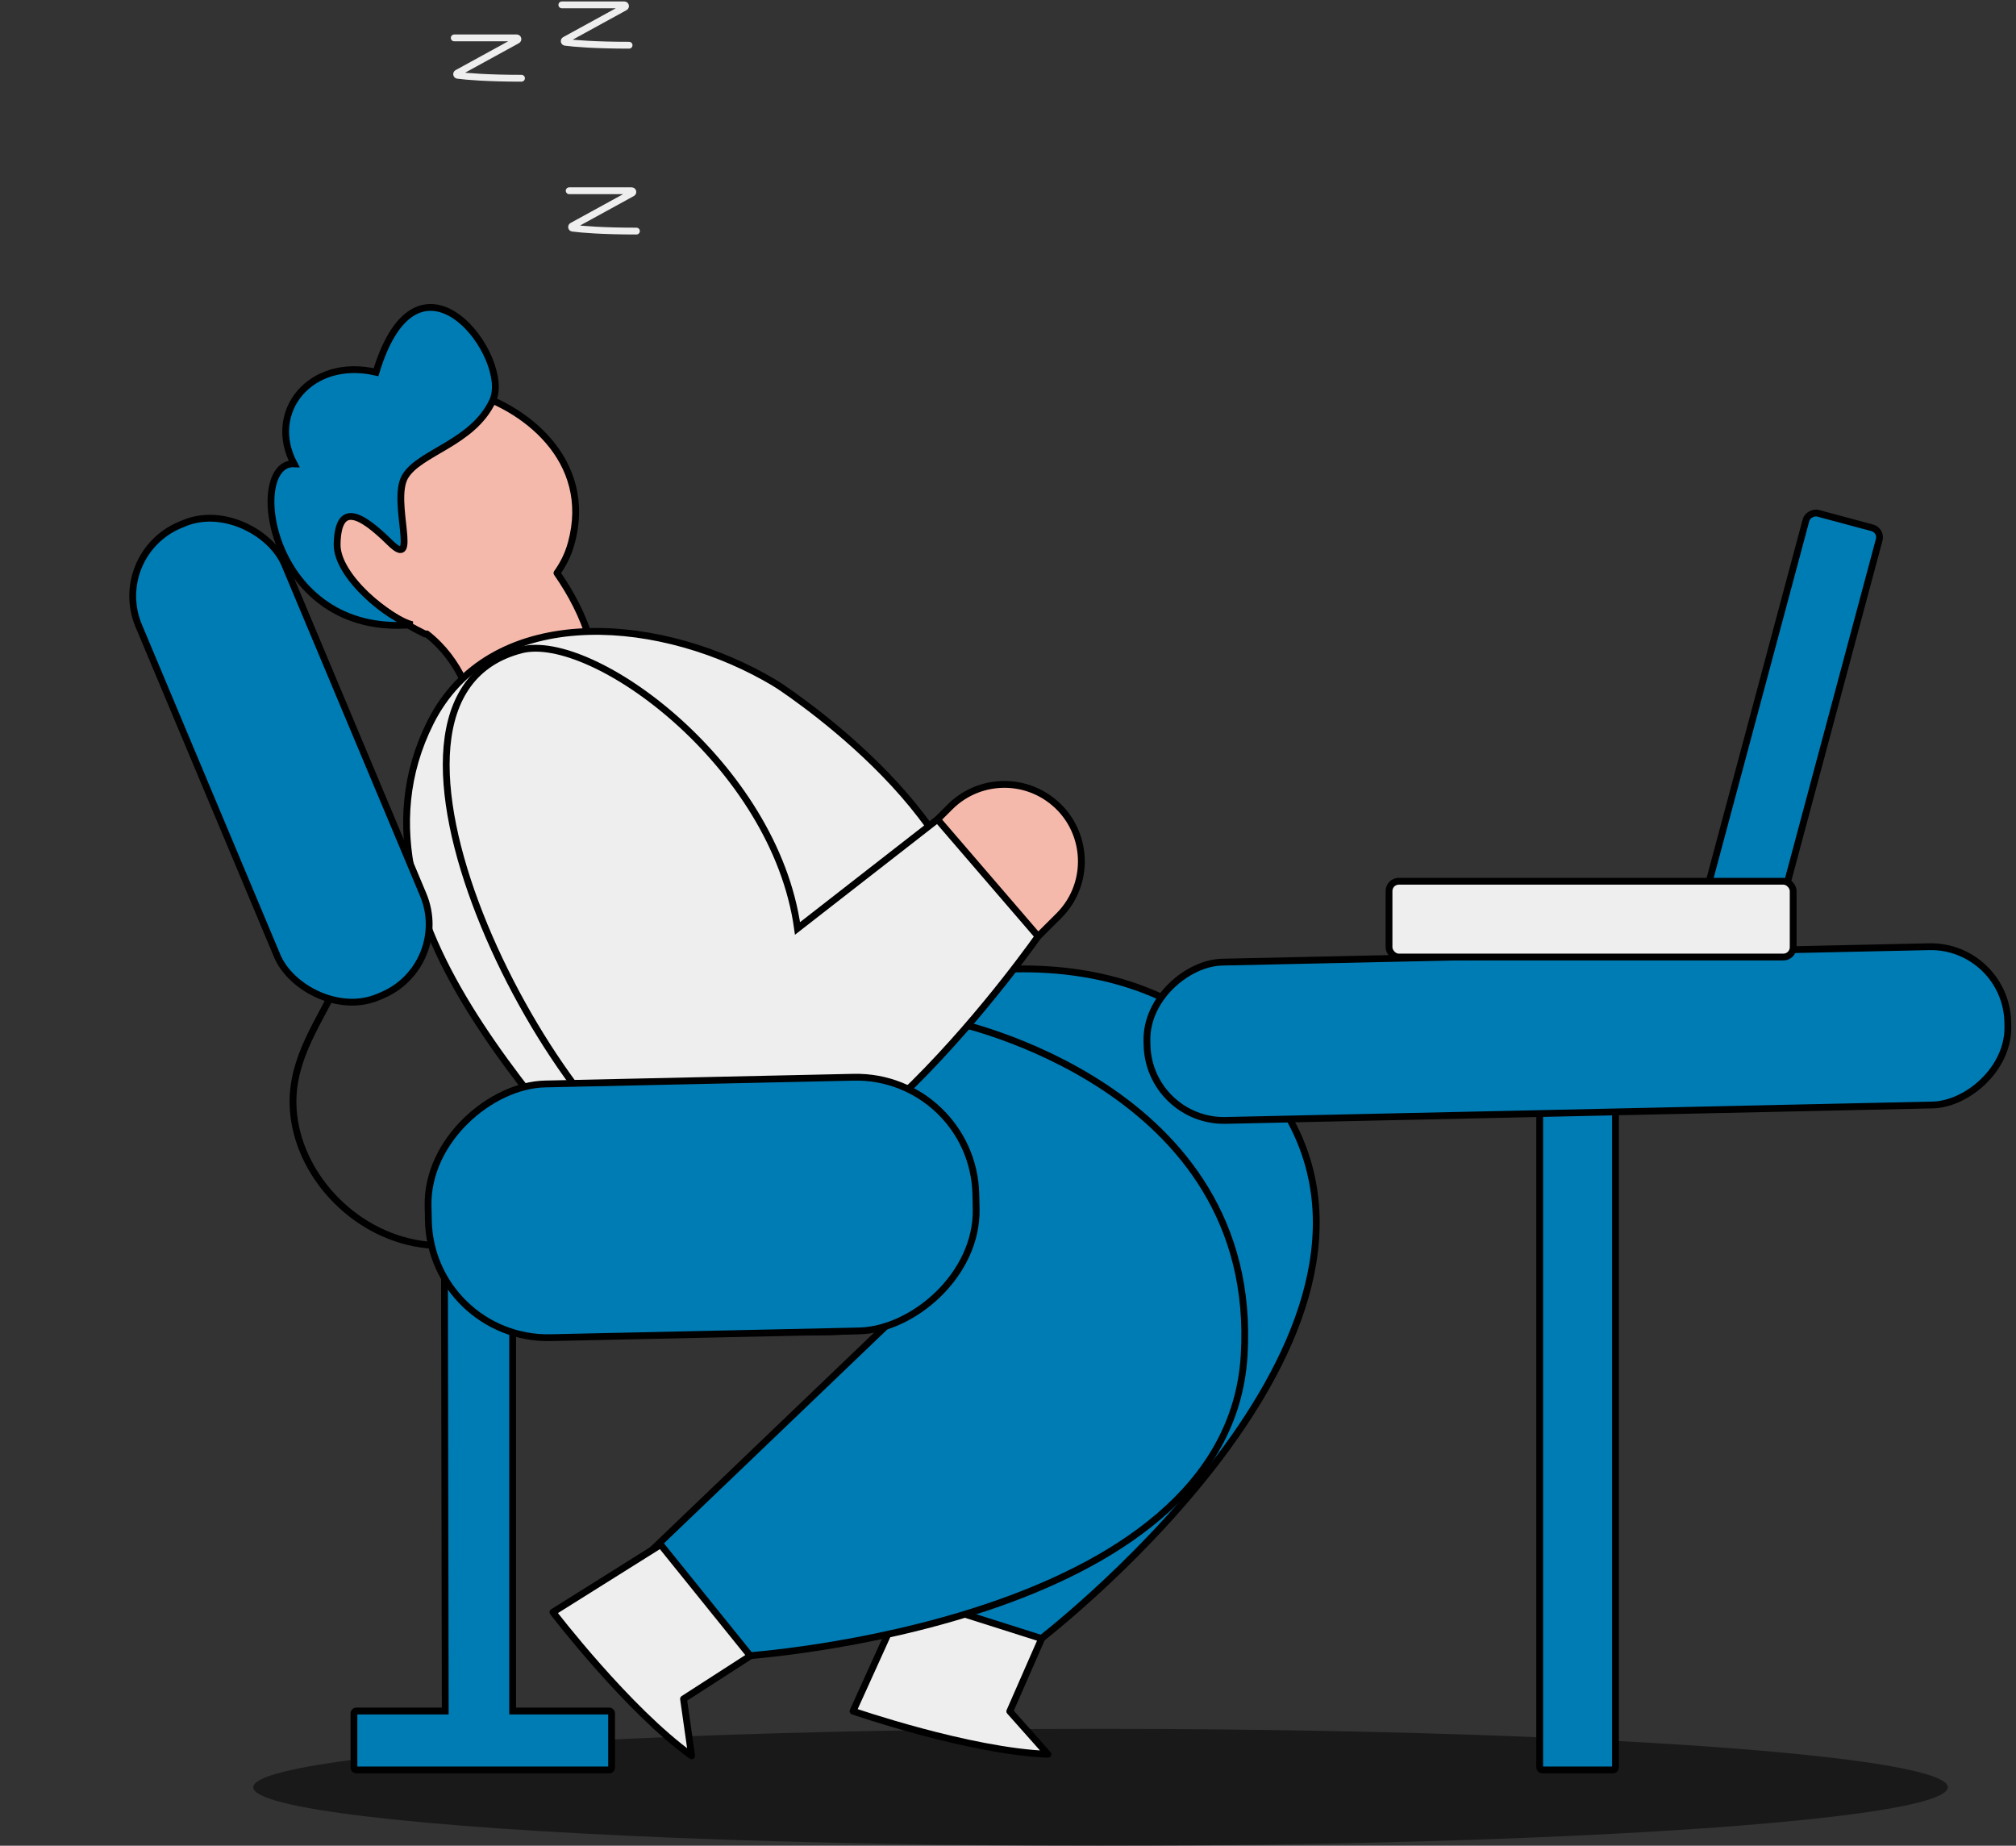 <svg width="414" height="379" viewBox="0 0 414 379" fill="none" xmlns="http://www.w3.org/2000/svg">
<rect x="0" y="0" width="414" height="379" fill="#333333" stroke="none"/>
<ellipse cx="226" cy="367" rx="174" ry="12" fill="black" fill-opacity="0.5"/>
<path d="M108.738 208.224L176.736 204.935C176.736 204.935 236.552 180.951 264.394 229.02C292.236 277.089 212.634 337.411 212.634 337.411L184.645 331.477L200.716 271.198C200.716 271.198 132.02 288.236 108.738 208.224Z" fill="#007CB5"/>
<path d="M108.738 208.224L108.704 207.526C108.49 207.536 108.293 207.644 108.169 207.818C108.044 207.992 108.007 208.214 108.066 208.42L108.738 208.224ZM176.736 204.935L176.77 205.634L176.888 205.628L176.997 205.585L176.736 204.935ZM212.634 337.411L212.489 338.095L212.802 338.162L213.056 337.969L212.634 337.411ZM184.645 331.477L183.969 331.297L183.779 332.008L184.5 332.161L184.645 331.477ZM200.716 271.198L201.392 271.378L201.697 270.234L200.548 270.519L200.716 271.198ZM108.772 208.923L176.77 205.634L176.703 204.237L108.704 207.526L108.772 208.923ZM212.779 336.727L184.79 330.793L184.5 332.161L212.489 338.095L212.779 336.727ZM185.32 331.657L201.392 271.378L200.04 271.018L183.969 331.297L185.32 331.657ZM200.716 271.198C200.548 270.519 200.548 270.519 200.548 270.519C200.547 270.519 200.547 270.519 200.546 270.52C200.545 270.52 200.542 270.521 200.538 270.521C200.531 270.523 200.52 270.526 200.504 270.53C200.473 270.537 200.426 270.548 200.363 270.562C200.237 270.591 200.047 270.633 199.797 270.685C199.298 270.788 198.559 270.93 197.608 271.083C195.705 271.389 192.956 271.739 189.583 271.911C182.834 272.256 173.599 271.888 163.65 269.043C143.796 263.367 120.983 247.803 109.41 208.029L108.066 208.42C119.775 248.657 142.951 264.58 163.265 270.388C173.4 273.285 182.795 273.658 189.654 273.309C193.085 273.134 195.885 272.777 197.83 272.464C198.803 272.308 199.562 272.162 200.081 272.055C200.34 272.001 200.539 271.957 200.674 271.926C200.741 271.911 200.793 271.899 200.828 271.89C200.846 271.886 200.859 271.883 200.869 271.881C200.874 271.88 200.877 271.879 200.88 271.878C200.881 271.878 200.882 271.877 200.883 271.877C200.884 271.877 200.885 271.877 200.716 271.198ZM176.736 204.935C176.997 205.585 176.997 205.585 176.997 205.585C176.997 205.584 176.998 205.584 176.998 205.584C177 205.583 177.002 205.582 177.005 205.581C177.012 205.579 177.022 205.575 177.036 205.569C177.063 205.558 177.105 205.542 177.16 205.521C177.271 205.478 177.438 205.415 177.657 205.334C178.095 205.173 178.744 204.941 179.582 204.662C181.257 204.105 183.684 203.362 186.686 202.618C192.691 201.13 200.979 199.645 210.124 199.651C228.402 199.664 250.033 205.622 263.789 229.371L264.999 228.669C250.913 204.349 228.715 198.265 210.125 198.252C200.835 198.246 192.429 199.753 186.349 201.26C183.308 202.014 180.845 202.768 179.14 203.335C178.288 203.619 177.624 203.855 177.173 204.022C176.947 204.105 176.774 204.17 176.657 204.215C176.599 204.238 176.554 204.255 176.524 204.267C176.509 204.273 176.497 204.278 176.489 204.281C176.485 204.283 176.482 204.284 176.48 204.285C176.479 204.285 176.478 204.286 176.477 204.286C176.477 204.286 176.476 204.286 176.736 204.935ZM263.789 229.371C270.632 241.186 270.888 253.764 267.38 266.043C263.867 278.338 256.585 290.303 248.403 300.812C240.225 311.315 231.175 320.328 224.166 326.718C220.662 329.912 217.67 332.448 215.556 334.185C214.499 335.053 213.661 335.722 213.088 336.172C212.802 336.398 212.582 336.569 212.434 336.683C212.36 336.74 212.304 336.783 212.267 336.812C212.248 336.826 212.234 336.837 212.225 336.844C212.22 336.847 212.217 336.85 212.215 336.851C212.213 336.852 212.213 336.853 212.212 336.853C212.212 336.854 212.211 336.854 212.634 337.411C213.056 337.969 213.057 337.968 213.058 337.968C213.058 337.967 213.059 337.966 213.061 337.965C213.063 337.963 213.067 337.961 213.072 337.957C213.082 337.949 213.097 337.938 213.116 337.923C213.155 337.893 213.213 337.849 213.289 337.79C213.44 337.673 213.664 337.5 213.954 337.272C214.533 336.815 215.379 336.141 216.444 335.266C218.574 333.516 221.584 330.964 225.108 327.752C232.154 321.329 241.264 312.257 249.507 301.671C257.745 291.091 265.143 278.963 268.725 266.427C272.311 253.876 272.077 240.889 264.999 228.669L263.789 229.371Z" fill="black"/>
<path d="M213.916 336.464L185.951 327.596L175.173 351.367C175.173 351.367 199.116 359.631 215.202 360.224L207.366 351.407L213.916 336.464Z" fill="#EEEEEE" stroke="black" stroke-width="1.399" stroke-linejoin="round"/>
<path d="M105.975 210.589L195.716 209.83C195.716 209.83 258.829 222.866 255.496 278.316C252.164 333.766 152.489 340.099 152.489 340.099L132.431 319.695L181.952 272.266C181.952 272.266 114.448 287.534 105.975 210.589Z" fill="#007CB5" stroke="black" stroke-width="1.399"/>
<path d="M154.081 340.018L135.664 317.181L113.551 331.048C113.551 331.048 128.948 351.159 142.032 360.537L140.368 348.858L154.081 340.018Z" fill="#EEEEEE" stroke="black" stroke-width="1.399" stroke-linejoin="round"/>
<path fill-rule="evenodd" clip-rule="evenodd" d="M114.375 117.666C115.665 115.875 116.676 113.851 117.303 111.568C122.039 94.338 107.387 83.157 95.463 80.257C83.538 77.356 43.931 108.665 87.281 130.186C87.398 130.18 87.516 130.172 87.637 130.165C94.583 135.661 96.805 142.915 99.471 151.618C100.559 155.168 101.72 158.959 103.306 162.97L123.128 147.315C123.57 135.646 120.413 126.331 114.375 117.666Z" fill="#F5B9AB"/>
<path d="M117.303 111.568L117.978 111.754L117.978 111.754L117.303 111.568ZM114.375 117.666L113.807 117.257C113.634 117.498 113.631 117.823 113.801 118.066L114.375 117.666ZM95.463 80.257L95.628 79.577L95.463 80.257ZM87.281 130.186L86.97 130.813C87.078 130.866 87.198 130.891 87.319 130.884L87.281 130.186ZM87.637 130.165L88.071 129.616C87.935 129.508 87.764 129.455 87.591 129.467L87.637 130.165ZM99.471 151.618L100.14 151.413L99.471 151.618ZM103.306 162.97L102.655 163.227C102.737 163.433 102.911 163.588 103.124 163.646C103.338 163.703 103.566 163.656 103.739 163.519L103.306 162.97ZM123.128 147.315L123.562 147.864C123.722 147.737 123.819 147.546 123.827 147.341L123.128 147.315ZM116.629 111.383C116.025 113.58 115.051 115.529 113.807 117.257L114.943 118.075C116.278 116.22 117.327 114.121 117.978 111.754L116.629 111.383ZM95.298 80.936C101.142 82.358 107.649 85.812 112.1 90.995C116.53 96.153 118.927 103.02 116.629 111.383L117.978 111.754C120.415 102.886 117.854 95.548 113.161 90.083C108.489 84.643 101.708 81.056 95.628 79.577L95.298 80.936ZM87.592 129.56C76.84 124.222 71.361 118.34 69.25 112.654C67.146 106.987 68.335 101.367 71.247 96.418C74.164 91.459 78.787 87.222 83.421 84.406C85.736 82.999 88.035 81.958 90.105 81.358C92.187 80.754 93.975 80.614 95.298 80.936L95.628 79.577C93.97 79.174 91.912 79.377 89.715 80.015C87.505 80.656 85.093 81.753 82.695 83.21C77.903 86.121 73.098 90.513 70.041 95.708C66.979 100.914 65.65 106.976 67.939 113.141C70.221 119.288 76.046 125.39 86.97 130.813L87.592 129.56ZM87.591 129.467C87.473 129.474 87.357 129.481 87.242 129.488L87.319 130.884C87.439 130.878 87.56 130.871 87.683 130.862L87.591 129.467ZM100.14 151.413C97.483 142.739 95.213 135.267 88.071 129.616L87.203 130.713C93.953 136.055 96.127 143.09 98.802 151.823L100.14 151.413ZM103.956 162.713C102.382 158.731 101.228 154.965 100.14 151.413L98.802 151.823C99.889 155.37 101.058 159.187 102.655 163.227L103.956 162.713ZM122.695 146.766L102.872 162.421L103.739 163.519L123.562 147.864L122.695 146.766ZM113.801 118.066C119.759 126.615 122.865 135.782 122.429 147.289L123.827 147.341C124.275 135.509 121.068 126.046 114.949 117.266L113.801 118.066Z" fill="black"/>
<path d="M69.229 111.666C69.052 118.418 80.179 127.235 84.675 128.277C55.106 130.956 50.43 94.837 60.387 95.236C54.712 84.565 63.732 73.308 77.218 76.43C86.01 47.444 105.263 73.566 101.156 82.32C97.049 91.074 86.064 92.862 83.162 97.909C80.26 102.957 86.246 117.513 80.037 111.396C73.828 105.279 69.451 103.225 69.229 111.666Z" fill="#007CB5" stroke="black" stroke-width="1.399"/>
<path d="M197.864 206.774C210.62 177.384 169.652 147.401 160.615 141.243C159.454 140.452 158.275 139.756 157.046 139.074C133.529 126.013 100.434 124.304 88.387 148.356C67.329 190.398 119.829 234.289 139.22 262.247L197.864 206.774Z" fill="#EEEEEE"/>
<path d="M160.615 141.243L161.009 140.665L160.615 141.243ZM197.864 206.774L198.345 207.282L198.449 207.184L198.506 207.052L197.864 206.774ZM139.22 262.247L138.645 262.645C138.761 262.813 138.945 262.921 139.147 262.942C139.35 262.963 139.552 262.895 139.7 262.755L139.22 262.247ZM88.387 148.356L87.762 148.042L88.387 148.356ZM157.046 139.074L157.386 138.463L157.046 139.074ZM160.221 141.821C164.721 144.888 177.157 153.878 186.871 165.74C196.609 177.632 203.435 192.182 197.222 206.495L198.506 207.052C205.049 191.976 197.769 176.84 187.953 164.853C178.112 152.837 165.546 143.757 161.009 140.665L160.221 141.821ZM197.383 206.266L138.739 261.739L139.7 262.755L198.345 207.282L197.383 206.266ZM139.794 261.848C134.923 254.824 127.976 246.804 120.671 238.119C113.352 229.416 105.654 220.023 99.22 210.2C86.337 190.527 78.66 169.338 89.013 148.669L87.762 148.042C77.057 169.415 85.101 191.193 98.05 210.966C104.533 220.866 112.28 230.315 119.6 239.019C126.934 247.74 133.821 255.69 138.645 262.645L139.794 261.848ZM156.707 139.685C157.925 140.362 159.085 141.046 160.221 141.821L161.009 140.665C159.824 139.857 158.624 139.15 157.386 138.463L156.707 139.685ZM157.386 138.463C145.53 131.878 131.242 128.142 118.364 129.1C105.468 130.06 93.924 135.74 87.762 148.042L89.013 148.669C94.898 136.919 105.924 131.428 118.468 130.495C131.028 129.56 145.046 133.209 156.707 139.685L157.386 138.463Z" fill="black"/>
<path d="M213.68 191.568L193.339 167.621L163.777 190.647C159.091 156.9 121.546 129.692 107.019 133.459C67.965 143.588 112.243 231.239 140.491 243.922C168.739 256.606 213.68 191.568 213.68 191.568Z" fill="#EEEEEE" stroke="black" stroke-width="1.399"/>
<path d="M195.103 165.683L192.521 168.259L213.19 192.272L217.409 188.075C224.484 181.036 223.345 169.283 215.049 163.735C208.786 159.547 200.437 160.362 195.103 165.683Z" fill="#F5B9AB" stroke="black" stroke-width="1.399" stroke-linejoin="round"/>
<path fill-rule="evenodd" clip-rule="evenodd" d="M91.936 259.665C91.606 259.579 91.274 259.822 91.274 260.163L91.433 351.339H73.188C72.911 351.339 72.686 351.564 72.686 351.841L72.686 362.941C72.686 363.218 72.911 363.443 73.188 363.443H125.094C125.372 363.443 125.596 363.218 125.596 362.941V351.841C125.596 351.564 125.372 351.339 125.094 351.339H105.279V259.688C105.279 259.389 105.019 259.156 104.722 259.19C103.727 259.304 102.794 259.421 101.91 259.532C97.848 260.044 94.855 260.421 91.936 259.665Z" fill="#007CB5"/>
<path d="M91.274 260.163L90.575 260.164V260.164L91.274 260.163ZM91.936 259.665L92.111 258.988V258.988L91.936 259.665ZM91.433 351.339V352.039H92.134L92.133 351.338L91.433 351.339ZM72.686 351.841H73.385H72.686ZM72.686 362.941H71.987H72.686ZM105.279 351.339H104.579V352.039H105.279V351.339ZM104.722 259.19L104.642 258.495L104.642 258.495L104.722 259.19ZM101.91 259.532L101.823 258.838L101.91 259.532ZM91.974 260.161C91.974 260.23 91.938 260.286 91.899 260.315C91.862 260.342 91.811 260.355 91.76 260.342L92.111 258.988C91.366 258.795 90.573 259.336 90.575 260.164L91.974 260.161ZM92.133 351.338L91.974 260.161L90.575 260.164L90.734 351.34L92.133 351.338ZM73.188 352.039H91.433V350.64H73.188V352.039ZM73.385 351.841C73.385 351.95 73.297 352.039 73.188 352.039V350.64C72.525 350.64 71.987 351.178 71.987 351.841H73.385ZM73.385 362.941L73.385 351.841H71.987L71.987 362.941H73.385ZM73.188 362.743C73.297 362.743 73.385 362.832 73.385 362.941H71.987C71.987 363.604 72.525 364.142 73.188 364.142V362.743ZM125.094 362.743H73.188V364.142H125.094V362.743ZM124.897 362.941C124.897 362.832 124.985 362.743 125.094 362.743V364.142C125.758 364.142 126.296 363.604 126.296 362.941H124.897ZM124.897 351.841V362.941H126.296V351.841H124.897ZM125.094 352.039C124.985 352.039 124.897 351.95 124.897 351.841H126.296C126.296 351.178 125.758 350.64 125.094 350.64V352.039ZM105.279 352.039H125.094V350.64H105.279V352.039ZM104.579 259.688V351.339H105.978V259.688H104.579ZM104.801 259.885C104.682 259.898 104.579 259.805 104.579 259.688H105.978C105.978 258.972 105.356 258.413 104.642 258.495L104.801 259.885ZM101.998 260.226C102.881 260.115 103.811 259.998 104.801 259.885L104.642 258.495C103.643 258.609 102.706 258.727 101.823 258.838L101.998 260.226ZM91.76 260.342C94.835 261.138 97.971 260.733 101.998 260.226L101.823 258.838C97.725 259.354 94.875 259.704 92.111 258.988L91.76 260.342Z" fill="black"/>
<path d="M70.389 168.789C82.322 197.232 59.91 207.653 60.171 226.561C60.532 252.727 103.206 277.975 129.912 223.303" stroke="black" stroke-width="1.399"/>
<rect x="22.37" y="113.916" width="32.507" height="105.129" rx="15.819" transform="rotate(-22.76 22.37 113.916)" fill="#007CB5" stroke="black" stroke-width="1.399"/>
<rect x="316.189" y="221.309" width="15.562" height="142.132" rx="0.502" fill="#007CB5" stroke="black" stroke-width="1.399"/>
<rect x="199.858" y="220.664" width="52.107" height="112.515" rx="24.562" transform="rotate(88.749 199.858 220.664)" fill="#007CB5" stroke="black" stroke-width="1.399"/>
<rect x="411.967" y="194.052" width="32.507" height="176.822" rx="15.819" transform="rotate(88.749 411.967 194.052)" fill="#007CB5" stroke="black" stroke-width="1.399"/>
<rect x="386.425" y="108.903" width="82.997" height="15.562" rx="2.009" transform="rotate(105 386.425 108.903)" fill="#007CB5" stroke="black" stroke-width="1.399"/>
<rect x="285.245" y="180.956" width="82.997" height="15.562" rx="2.009" fill="#EEEEEE" stroke="black" stroke-width="1.399"/>
<path d="M129.189 9.286C122.24 9.286 117.921 8.93 116.067 8.679C115.834 8.648 115.785 8.348 115.992 8.235L128.329 1.471C128.557 1.346 128.468 1 128.208 1H115.378" stroke="#EEEEEE" stroke-width="1.399" stroke-linecap="round"/>
<path d="M107.092 16.066C100.143 16.066 95.824 15.709 93.971 15.459C93.737 15.427 93.689 15.128 93.895 15.014L106.232 8.251C106.46 8.126 106.371 7.78 106.112 7.78H93.282" stroke="#EEEEEE" stroke-width="1.399" stroke-linecap="round"/>
<path d="M130.695 47.453C123.747 47.453 119.427 47.096 117.574 46.846C117.34 46.814 117.292 46.515 117.498 46.401L129.835 39.638C130.063 39.513 129.975 39.167 129.715 39.167H116.885" stroke="#EEEEEE" stroke-width="1.399" stroke-linecap="round"/>
</svg>
